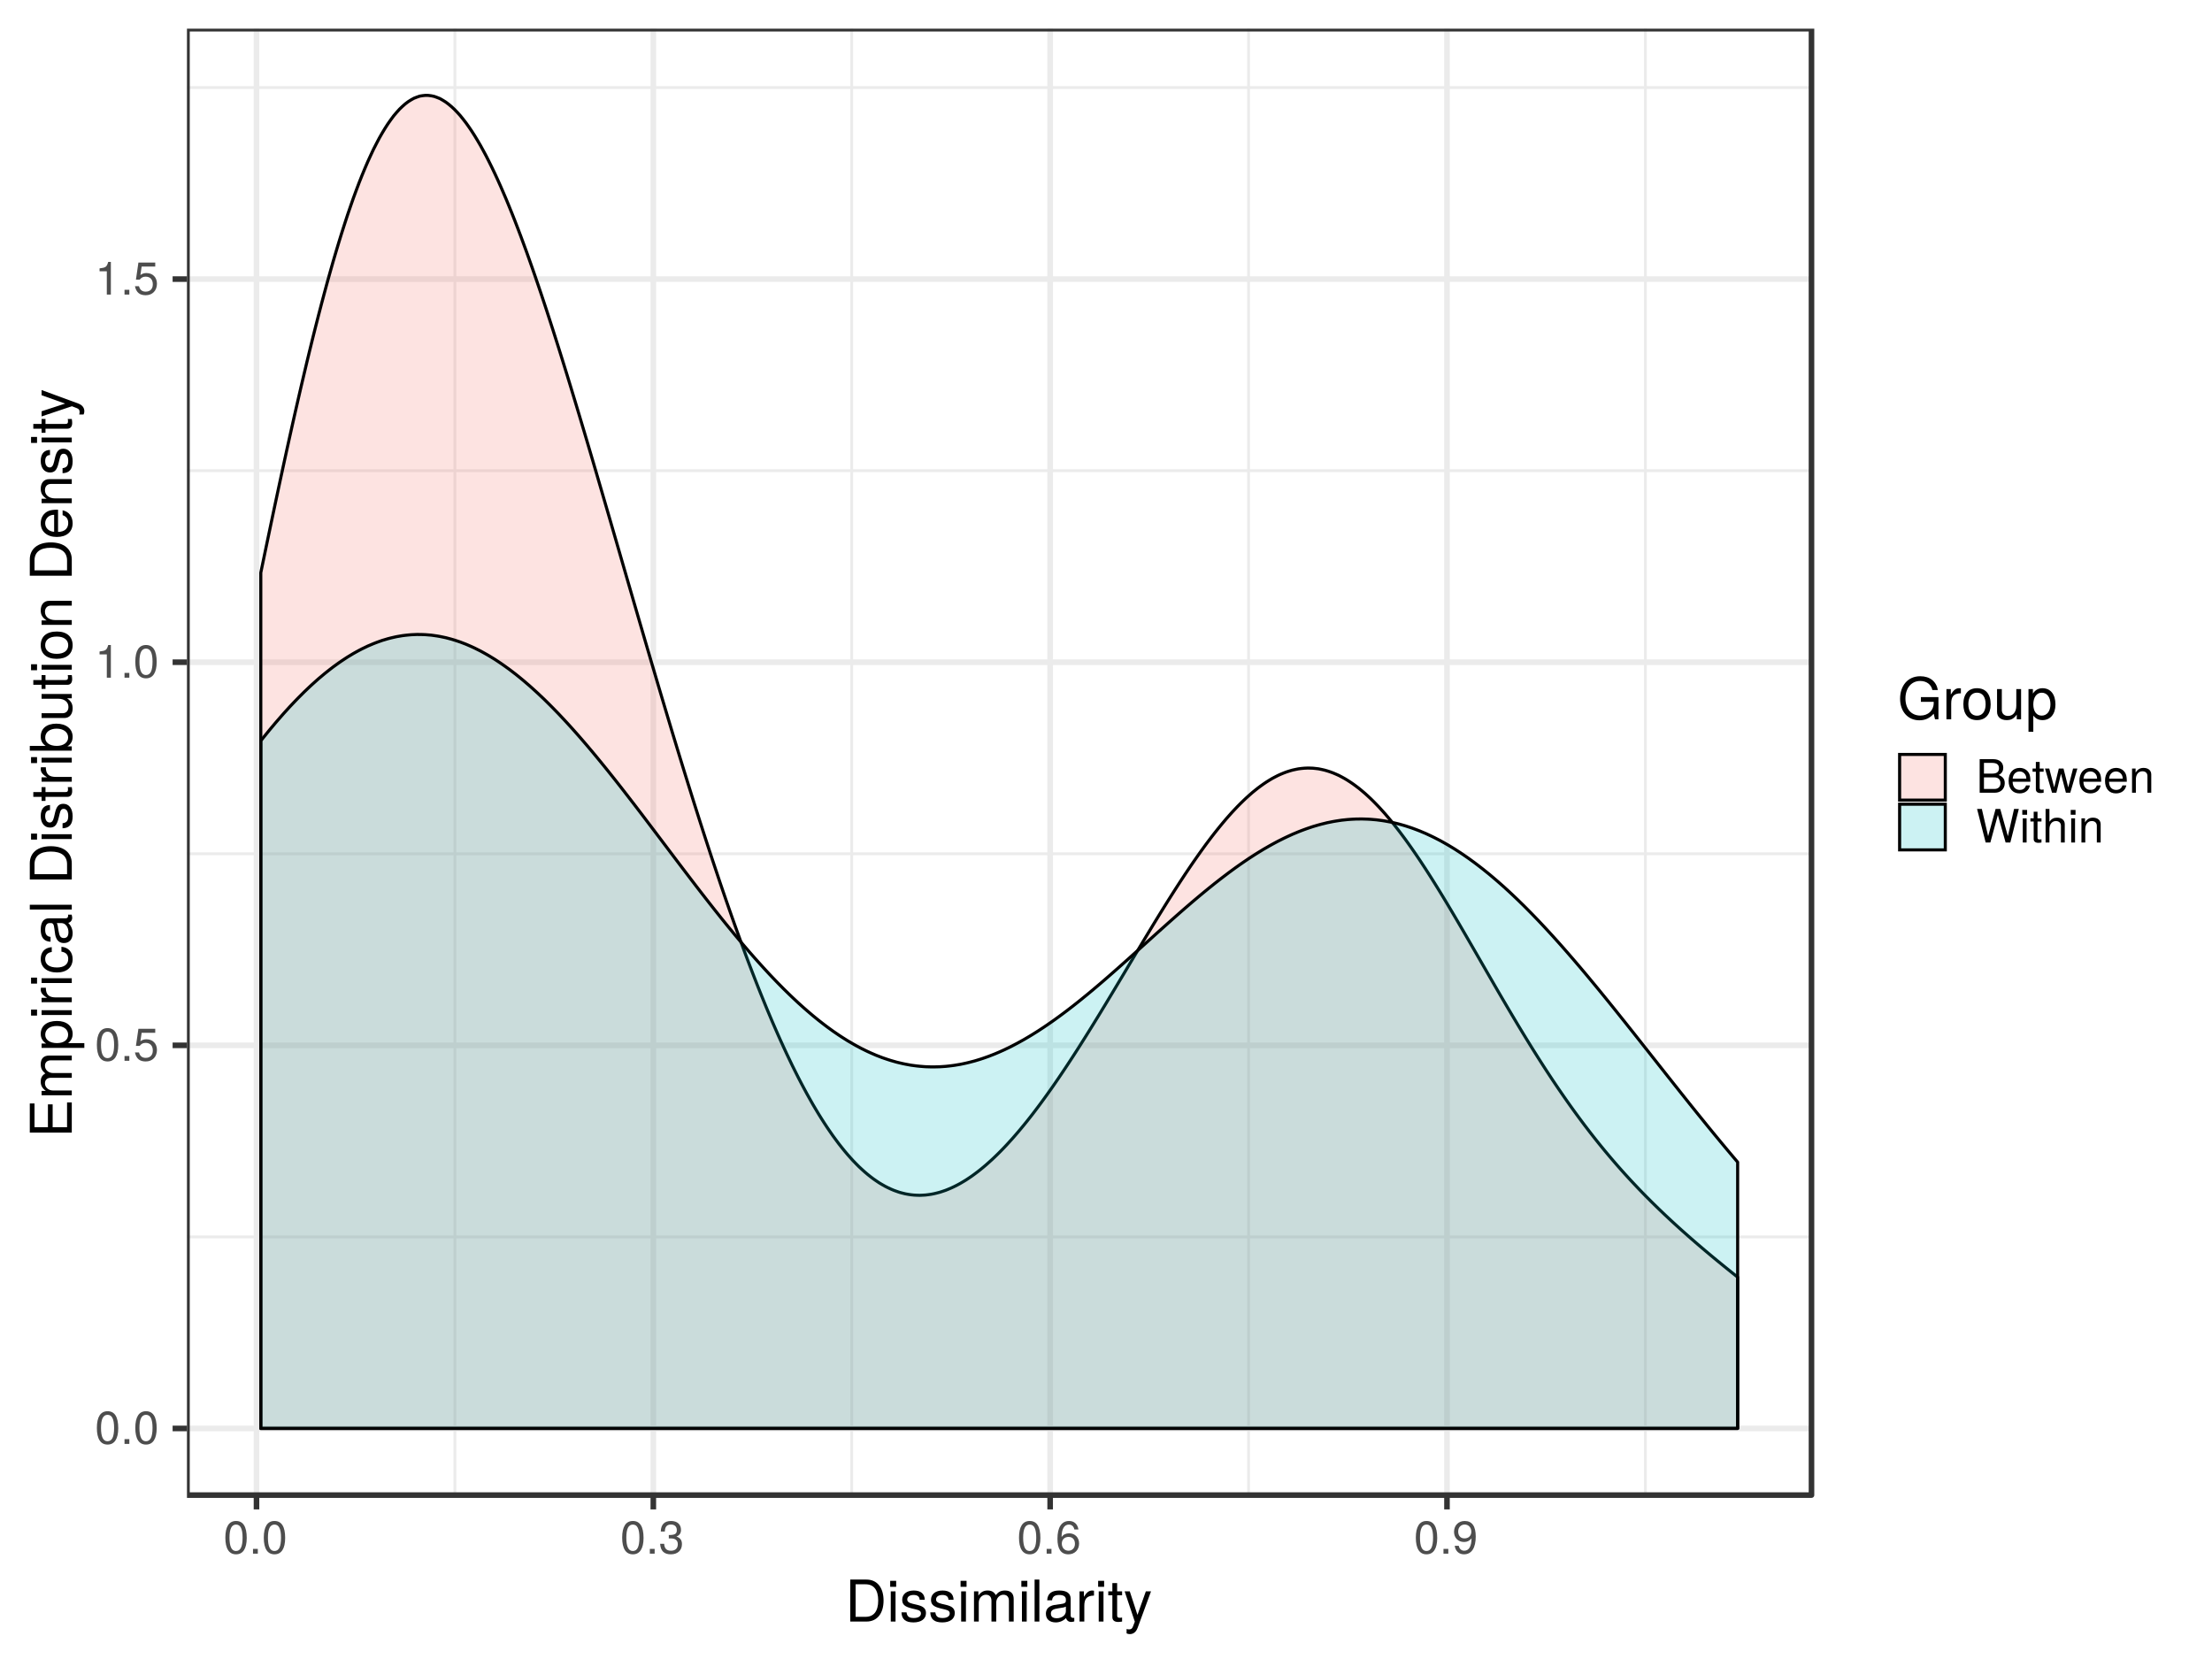 <?xml version="1.0" encoding="UTF-8"?>
<svg xmlns="http://www.w3.org/2000/svg" xmlns:xlink="http://www.w3.org/1999/xlink" width="768pt" height="576pt" viewBox="0 0 768 576" version="1.1">
<defs>
<g>
<symbol overflow="visible" id="glyph0-0">
<path style="stroke:none;" d=""/>
</symbol>
<symbol overflow="visible" id="glyph0-1">
<path style="stroke:none;" d="M 8.109 -5.453 C 8.109 -9.391 6.859 -11.344 4.406 -11.344 C 1.953 -11.344 0.688 -9.359 0.688 -5.547 C 0.688 -1.734 1.969 0.234 4.406 0.234 C 6.797 0.234 8.109 -1.734 8.109 -5.453 Z M 6.672 -5.578 C 6.672 -2.375 5.938 -0.922 4.375 -0.922 C 2.875 -0.922 2.125 -2.438 2.125 -5.531 C 2.125 -8.641 2.875 -10.094 4.406 -10.094 C 5.922 -10.094 6.672 -8.625 6.672 -5.578 Z M 6.672 -5.578 "/>
</symbol>
<symbol overflow="visible" id="glyph0-2">
<path style="stroke:none;" d="M 3.062 0 L 3.062 -1.656 L 1.391 -1.656 L 1.391 0 Z M 3.062 0 "/>
</symbol>
<symbol overflow="visible" id="glyph0-3">
<path style="stroke:none;" d="M 8.203 -3.766 C 8.203 -6 6.719 -7.469 4.547 -7.469 C 3.75 -7.469 3.109 -7.266 2.453 -6.781 L 2.891 -9.719 L 7.609 -9.719 L 7.609 -11.109 L 1.766 -11.109 L 0.906 -5.172 L 2.203 -5.172 C 2.859 -5.953 3.406 -6.219 4.281 -6.219 C 5.812 -6.219 6.766 -5.25 6.766 -3.562 C 6.766 -1.938 5.828 -1.016 4.281 -1.016 C 3.062 -1.016 2.297 -1.625 1.969 -2.906 L 0.562 -2.906 C 1.031 -0.656 2.297 0.234 4.312 0.234 C 6.609 0.234 8.203 -1.359 8.203 -3.766 Z M 8.203 -3.766 "/>
</symbol>
<symbol overflow="visible" id="glyph0-4">
<path style="stroke:none;" d="M 5.547 0 L 5.547 -11.344 L 4.625 -11.344 C 4.125 -9.594 3.812 -9.359 1.625 -9.094 L 1.625 -8.078 L 4.141 -8.078 L 4.141 0 Z M 5.547 0 "/>
</symbol>
<symbol overflow="visible" id="glyph0-5">
<path style="stroke:none;" d="M 8.094 -3.297 C 8.094 -4.672 7.531 -5.469 6.172 -5.938 C 7.234 -6.359 7.766 -7.094 7.766 -8.219 C 7.766 -10.172 6.469 -11.344 4.297 -11.344 C 2.016 -11.344 0.797 -10.094 0.75 -7.688 L 2.156 -7.688 C 2.188 -9.359 2.875 -10.109 4.312 -10.109 C 5.562 -10.109 6.312 -9.375 6.312 -8.172 C 6.312 -6.953 5.797 -6.469 3.531 -6.469 L 3.531 -5.281 L 4.297 -5.281 C 5.859 -5.281 6.656 -4.547 6.656 -3.281 C 6.656 -1.859 5.781 -1.016 4.297 -1.016 C 2.766 -1.016 2.016 -1.781 1.922 -3.422 L 0.516 -3.422 C 0.688 -0.891 1.938 0.234 4.25 0.234 C 6.594 0.234 8.094 -1.156 8.094 -3.297 Z M 8.094 -3.297 "/>
</symbol>
<symbol overflow="visible" id="glyph0-6">
<path style="stroke:none;" d="M 8.203 -3.516 C 8.203 -5.625 6.766 -7.062 4.734 -7.062 C 3.609 -7.062 2.734 -6.625 2.125 -5.797 C 2.141 -8.562 3.047 -10.094 4.656 -10.094 C 5.641 -10.094 6.344 -9.469 6.562 -8.391 L 7.969 -8.391 C 7.703 -10.234 6.484 -11.344 4.75 -11.344 C 2.109 -11.344 0.688 -9.125 0.688 -5.172 C 0.688 -1.625 1.906 0.234 4.5 0.234 C 6.656 0.234 8.203 -1.297 8.203 -3.516 Z M 6.766 -3.406 C 6.766 -1.984 5.812 -1.016 4.516 -1.016 C 3.203 -1.016 2.203 -2.031 2.203 -3.484 C 2.203 -4.891 3.172 -5.812 4.562 -5.812 C 5.922 -5.812 6.766 -4.922 6.766 -3.406 Z M 6.766 -3.406 "/>
</symbol>
<symbol overflow="visible" id="glyph0-7">
<path style="stroke:none;" d="M 8.141 -5.938 C 8.141 -9.484 6.906 -11.344 4.312 -11.344 C 2.156 -11.344 0.609 -9.812 0.609 -7.578 C 0.609 -5.469 2.047 -4.047 4.094 -4.047 C 5.172 -4.047 5.953 -4.438 6.688 -5.312 C 6.672 -2.547 5.781 -1.016 4.156 -1.016 C 3.172 -1.016 2.484 -1.625 2.25 -2.719 L 0.844 -2.719 C 1.125 -0.859 2.344 0.234 4.062 0.234 C 6.719 0.234 8.141 -2.016 8.141 -5.938 Z M 6.609 -7.609 C 6.609 -6.219 5.625 -5.297 4.25 -5.297 C 2.891 -5.297 2.047 -6.172 2.047 -7.703 C 2.047 -9.141 3.016 -10.109 4.297 -10.109 C 5.609 -10.109 6.609 -9.094 6.609 -7.609 Z M 6.609 -7.609 "/>
</symbol>
<symbol overflow="visible" id="glyph0-8">
<path style="stroke:none;" d="M 9.969 -3.328 C 9.969 -4.734 9.328 -5.578 7.844 -6.156 C 8.891 -6.656 9.453 -7.516 9.453 -8.703 C 9.453 -10.406 8.203 -11.656 6 -11.656 L 1.266 -11.656 L 1.266 0 L 6.531 0 C 8.625 0 9.969 -1.406 9.969 -3.328 Z M 7.969 -8.5 C 7.969 -7.312 7.281 -6.641 5.625 -6.641 L 2.75 -6.641 L 2.75 -10.359 L 5.625 -10.359 C 7.281 -10.359 7.969 -9.688 7.969 -8.5 Z M 8.484 -3.312 C 8.484 -2.188 7.797 -1.312 6.391 -1.312 L 2.75 -1.312 L 2.75 -5.328 L 6.391 -5.328 C 7.797 -5.328 8.484 -4.453 8.484 -3.312 Z M 8.484 -3.312 "/>
</symbol>
<symbol overflow="visible" id="glyph0-9">
<path style="stroke:none;" d="M 8.203 -3.812 C 8.203 -5.031 8.109 -5.797 7.875 -6.422 C 7.328 -7.797 6.047 -8.625 4.484 -8.625 C 2.141 -8.625 0.641 -6.891 0.641 -4.141 C 0.641 -1.391 2.094 0.234 4.453 0.234 C 6.375 0.234 7.703 -0.844 8.031 -2.547 L 6.688 -2.547 C 6.312 -1.438 5.562 -0.984 4.5 -0.984 C 3.109 -0.984 2.062 -1.891 2.031 -3.812 Z M 6.781 -4.984 C 6.781 -4.984 6.781 -4.922 6.766 -4.891 L 2.062 -4.891 C 2.172 -6.391 3.125 -7.391 4.469 -7.391 C 5.781 -7.391 6.781 -6.297 6.781 -4.984 Z M 6.781 -4.984 "/>
</symbol>
<symbol overflow="visible" id="glyph0-10">
<path style="stroke:none;" d="M 4.062 0 L 4.062 -1.125 C 3.891 -1.078 3.688 -1.062 3.422 -1.062 C 2.844 -1.062 2.688 -1.219 2.688 -1.812 L 2.688 -7.297 L 4.062 -7.297 L 4.062 -8.391 L 2.688 -8.391 L 2.688 -10.688 L 1.359 -10.688 L 1.359 -8.391 L 0.219 -8.391 L 0.219 -7.297 L 1.359 -7.297 L 1.359 -1.219 C 1.359 -0.375 1.938 0.109 2.969 0.109 C 3.297 0.109 3.609 0.078 4.062 0 Z M 4.062 0 "/>
</symbol>
<symbol overflow="visible" id="glyph0-11">
<path style="stroke:none;" d="M 11.328 -8.391 L 9.828 -8.391 L 8.156 -1.859 L 6.516 -8.391 L 4.875 -8.391 L 3.281 -1.859 L 1.562 -8.391 L 0.094 -8.391 L 2.531 0 L 4.031 0 L 5.641 -6.578 L 7.344 0 L 8.859 0 Z M 11.328 -8.391 "/>
</symbol>
<symbol overflow="visible" id="glyph0-12">
<path style="stroke:none;" d="M 7.797 0 L 7.797 -6.344 C 7.797 -7.734 6.75 -8.625 5.141 -8.625 C 3.891 -8.625 3.094 -8.141 2.359 -6.969 L 2.359 -8.391 L 1.125 -8.391 L 1.125 0 L 2.453 0 L 2.453 -4.625 C 2.453 -6.344 3.375 -7.453 4.734 -7.453 C 5.797 -7.453 6.469 -6.812 6.469 -5.812 L 6.469 0 Z M 7.797 0 "/>
</symbol>
<symbol overflow="visible" id="glyph0-13">
<path style="stroke:none;" d="M 14.859 -11.656 L 13.203 -11.656 L 11.062 -2.188 L 8.406 -11.656 L 6.797 -11.656 L 4.203 -2.188 L 2.016 -11.656 L 0.359 -11.656 L 3.344 0 L 4.969 0 L 7.578 -9.578 L 10.266 0 L 11.906 0 Z M 14.859 -11.656 "/>
</symbol>
<symbol overflow="visible" id="glyph0-14">
<path style="stroke:none;" d="M 2.453 0 L 2.453 -8.391 L 1.125 -8.391 L 1.125 0 Z M 2.625 -9.641 L 2.625 -11.312 L 0.953 -11.312 L 0.953 -9.641 Z M 2.625 -9.641 "/>
</symbol>
<symbol overflow="visible" id="glyph0-15">
<path style="stroke:none;" d="M 7.781 0 L 7.781 -6.344 C 7.781 -7.75 6.766 -8.625 5.141 -8.625 C 3.953 -8.625 3.234 -8.25 2.453 -7.234 L 2.453 -11.656 L 1.125 -11.656 L 1.125 0 L 2.453 0 L 2.453 -4.625 C 2.453 -6.344 3.344 -7.453 4.719 -7.453 C 5.656 -7.453 6.453 -6.906 6.453 -5.812 L 6.453 0 Z M 7.781 0 "/>
</symbol>
<symbol overflow="visible" id="glyph1-0">
<path style="stroke:none;" d=""/>
</symbol>
<symbol overflow="visible" id="glyph1-1">
<path style="stroke:none;" d="M 13.344 -7.297 C 13.344 -11.812 11.094 -14.578 7.406 -14.578 L 1.781 -14.578 L 1.781 0 L 7.406 0 C 11.078 0 13.344 -2.766 13.344 -7.297 Z M 11.484 -7.281 C 11.484 -3.594 9.953 -1.641 7.078 -1.641 L 3.641 -1.641 L 3.641 -12.938 L 7.078 -12.938 C 9.953 -12.938 11.484 -11 11.484 -7.281 Z M 11.484 -7.281 "/>
</symbol>
<symbol overflow="visible" id="glyph1-2">
<path style="stroke:none;" d="M 3.062 0 L 3.062 -10.484 L 1.406 -10.484 L 1.406 0 Z M 3.281 -12.062 L 3.281 -14.141 L 1.203 -14.141 L 1.203 -12.062 Z M 3.281 -12.062 "/>
</symbol>
<symbol overflow="visible" id="glyph1-3">
<path style="stroke:none;" d="M 9.188 -2.938 C 9.188 -4.5 8.297 -5.281 6.219 -5.781 L 4.625 -6.156 C 3.266 -6.484 2.688 -6.922 2.688 -7.656 C 2.688 -8.625 3.547 -9.234 4.906 -9.234 C 6.234 -9.234 6.953 -8.656 7 -7.562 L 8.766 -7.562 C 8.734 -9.625 7.375 -10.781 4.953 -10.781 C 2.516 -10.781 0.938 -9.516 0.938 -7.578 C 0.938 -5.938 1.781 -5.156 4.266 -4.562 L 5.812 -4.188 C 6.984 -3.906 7.438 -3.562 7.438 -2.797 C 7.438 -1.812 6.453 -1.234 5 -1.234 C 3.5 -1.234 2.656 -1.594 2.438 -3.203 L 0.688 -3.203 C 0.766 -0.781 2.125 0.297 4.859 0.297 C 7.5 0.297 9.188 -0.922 9.188 -2.938 Z M 9.188 -2.938 "/>
</symbol>
<symbol overflow="visible" id="glyph1-4">
<path style="stroke:none;" d="M 15.203 0 L 15.203 -7.859 C 15.203 -9.734 14.156 -10.781 12.203 -10.781 C 10.797 -10.781 9.953 -10.359 8.984 -9.188 C 8.359 -10.297 7.516 -10.781 6.156 -10.781 C 4.766 -10.781 3.844 -10.266 2.938 -9 L 2.938 -10.484 L 1.422 -10.484 L 1.422 0 L 3.078 0 L 3.078 -6.578 C 3.078 -8.094 4.188 -9.312 5.547 -9.312 C 6.781 -9.312 7.484 -8.562 7.484 -7.219 L 7.484 0 L 9.141 0 L 9.141 -6.578 C 9.141 -8.094 10.266 -9.312 11.625 -9.312 C 12.844 -9.312 13.547 -8.547 13.547 -7.219 L 13.547 0 Z M 15.203 0 "/>
</symbol>
<symbol overflow="visible" id="glyph1-5">
<path style="stroke:none;" d="M 3.016 0 L 3.016 -14.578 L 1.359 -14.578 L 1.359 0 Z M 3.016 0 "/>
</symbol>
<symbol overflow="visible" id="glyph1-6">
<path style="stroke:none;" d="M 10.703 -0.047 L 10.703 -1.297 C 10.516 -1.266 10.438 -1.266 10.344 -1.266 C 9.766 -1.266 9.438 -1.562 9.438 -2.078 L 9.438 -7.922 C 9.438 -9.781 8.078 -10.781 5.5 -10.781 C 2.953 -10.781 1.406 -9.797 1.297 -7.375 L 2.984 -7.375 C 3.125 -8.656 3.875 -9.234 5.438 -9.234 C 6.938 -9.234 7.781 -8.688 7.781 -7.688 L 7.781 -7.234 C 7.781 -6.547 7.359 -6.234 6.047 -6.078 C 3.688 -5.781 3.312 -5.703 2.688 -5.438 C 1.453 -4.938 0.844 -4 0.844 -2.719 C 0.844 -0.812 2.156 0.297 4.281 0.297 C 5.625 0.297 6.922 -0.266 7.844 -1.234 C 8.016 -0.438 8.734 0.141 9.562 0.141 C 9.906 0.141 10.156 0.094 10.703 -0.047 Z M 7.781 -3.625 C 7.781 -2.125 6.266 -1.156 4.641 -1.156 C 3.344 -1.156 2.578 -1.625 2.578 -2.766 C 2.578 -3.859 3.312 -4.344 5.094 -4.594 C 6.859 -4.844 7.219 -4.922 7.781 -5.188 Z M 7.781 -3.625 "/>
</symbol>
<symbol overflow="visible" id="glyph1-7">
<path style="stroke:none;" d="M 6.422 -9.016 L 6.422 -10.719 C 6.141 -10.766 6 -10.781 5.781 -10.781 C 4.703 -10.781 3.875 -10.141 2.922 -8.578 L 2.922 -10.484 L 1.406 -10.484 L 1.406 0 L 3.062 0 L 3.062 -5.438 C 3.062 -7.797 3.844 -8.984 6.422 -9.016 Z M 6.422 -9.016 "/>
</symbol>
<symbol overflow="visible" id="glyph1-8">
<path style="stroke:none;" d="M 5.078 0 L 5.078 -1.406 C 4.859 -1.344 4.594 -1.312 4.281 -1.312 C 3.562 -1.312 3.359 -1.516 3.359 -2.266 L 3.359 -9.125 L 5.078 -9.125 L 5.078 -10.484 L 3.359 -10.484 L 3.359 -13.359 L 1.703 -13.359 L 1.703 -10.484 L 0.281 -10.484 L 0.281 -9.125 L 1.703 -9.125 L 1.703 -1.516 C 1.703 -0.453 2.422 0.141 3.719 0.141 C 4.125 0.141 4.516 0.094 5.078 0 Z M 5.078 0 "/>
</symbol>
<symbol overflow="visible" id="glyph1-9">
<path style="stroke:none;" d="M 9.562 -10.484 L 7.766 -10.484 L 4.859 -2.312 L 2.188 -10.484 L 0.406 -10.484 L 3.938 0.047 L 3.297 1.703 C 3.016 2.438 2.688 2.719 1.953 2.719 C 1.719 2.719 1.438 2.688 1.078 2.594 L 1.078 4.094 C 1.422 4.281 1.766 4.359 2.203 4.359 C 3.375 4.359 4.344 3.703 4.906 2.203 Z M 9.562 -10.484 "/>
</symbol>
<symbol overflow="visible" id="glyph1-10">
<path style="stroke:none;" d="M 14.188 0 L 14.188 -7.703 L 8.094 -7.703 L 8.094 -6.062 L 12.547 -6.062 L 12.547 -5.656 C 12.547 -3.062 10.625 -1.281 7.953 -1.281 C 4.656 -1.281 2.734 -3.688 2.734 -7.234 C 2.734 -10.812 4.781 -13.297 7.859 -13.297 C 10.078 -13.297 11.688 -12.047 12.078 -10.156 L 13.984 -10.156 C 13.453 -13.125 11.219 -14.938 7.875 -14.938 C 3.422 -14.938 0.875 -11.5 0.875 -7.141 C 0.875 -2.656 3.625 0.359 7.562 0.359 C 9.547 0.359 11.125 -0.344 12.547 -1.922 L 13 0 Z M 14.188 0 "/>
</symbol>
<symbol overflow="visible" id="glyph1-11">
<path style="stroke:none;" d="M 10.203 -5.156 C 10.203 -8.781 8.453 -10.781 5.438 -10.781 C 2.5 -10.781 0.719 -8.766 0.719 -5.234 C 0.719 -1.719 2.484 0.297 5.453 0.297 C 8.406 0.297 10.203 -1.719 10.203 -5.156 Z M 8.453 -5.188 C 8.453 -2.719 7.297 -1.234 5.453 -1.234 C 3.594 -1.234 2.453 -2.703 2.453 -5.234 C 2.453 -7.766 3.594 -9.234 5.453 -9.234 C 7.344 -9.234 8.453 -7.781 8.453 -5.188 Z M 8.453 -5.188 "/>
</symbol>
<symbol overflow="visible" id="glyph1-12">
<path style="stroke:none;" d="M 9.641 0 L 9.641 -10.484 L 7.984 -10.484 L 7.984 -4.703 C 7.984 -2.562 6.859 -1.156 5.125 -1.156 C 3.797 -1.156 2.953 -1.953 2.953 -3.219 L 2.953 -10.484 L 1.297 -10.484 L 1.297 -2.562 C 1.297 -0.812 2.594 0.297 4.641 0.297 C 6.188 0.297 7.156 -0.234 8.141 -1.625 L 8.141 0 Z M 9.641 0 "/>
</symbol>
<symbol overflow="visible" id="glyph1-13">
<path style="stroke:none;" d="M 10.453 -5.141 C 10.453 -8.656 8.734 -10.781 5.953 -10.781 C 4.547 -10.781 3.406 -10.141 2.625 -8.906 L 2.625 -10.484 L 1.094 -10.484 L 1.094 4.359 L 2.766 4.359 L 2.766 -1.266 C 3.641 -0.188 4.625 0.297 5.984 0.297 C 8.688 0.297 10.453 -1.797 10.453 -5.141 Z M 8.719 -5.188 C 8.719 -2.797 7.5 -1.266 5.688 -1.266 C 3.922 -1.266 2.766 -2.703 2.766 -5.156 C 2.766 -7.625 3.922 -9.219 5.688 -9.219 C 7.516 -9.219 8.719 -7.688 8.719 -5.188 Z M 8.719 -5.188 "/>
</symbol>
<symbol overflow="visible" id="glyph2-0">
<path style="stroke:none;" d=""/>
</symbol>
<symbol overflow="visible" id="glyph2-1">
<path style="stroke:none;" d="M 0 -12.266 L -1.641 -12.266 L -1.641 -3.656 L -6.641 -3.656 L -6.641 -11.594 L -8.281 -11.594 L -8.281 -3.656 L -12.938 -3.656 L -12.938 -11.906 L -14.578 -11.906 L -14.578 -1.797 L 0 -1.797 Z M 0 -12.266 "/>
</symbol>
<symbol overflow="visible" id="glyph2-2">
<path style="stroke:none;" d="M 0 -15.203 L -7.859 -15.203 C -9.734 -15.203 -10.781 -14.156 -10.781 -12.203 C -10.781 -10.797 -10.359 -9.953 -9.188 -8.984 C -10.297 -8.359 -10.781 -7.516 -10.781 -6.156 C -10.781 -4.766 -10.266 -3.844 -9 -2.938 L -10.484 -2.938 L -10.484 -1.422 L 0 -1.422 L 0 -3.078 L -6.578 -3.078 C -8.094 -3.078 -9.312 -4.188 -9.312 -5.547 C -9.312 -6.781 -8.562 -7.484 -7.219 -7.484 L 0 -7.484 L 0 -9.141 L -6.578 -9.141 C -8.094 -9.141 -9.312 -10.266 -9.312 -11.625 C -9.312 -12.844 -8.547 -13.547 -7.219 -13.547 L 0 -13.547 Z M 0 -15.203 "/>
</symbol>
<symbol overflow="visible" id="glyph2-3">
<path style="stroke:none;" d="M -5.141 -10.453 C -8.656 -10.453 -10.781 -8.734 -10.781 -5.953 C -10.781 -4.547 -10.141 -3.406 -8.906 -2.625 L -10.484 -2.625 L -10.484 -1.094 L 4.359 -1.094 L 4.359 -2.766 L -1.266 -2.766 C -0.188 -3.641 0.297 -4.625 0.297 -5.984 C 0.297 -8.688 -1.797 -10.453 -5.141 -10.453 Z M -5.188 -8.719 C -2.797 -8.719 -1.266 -7.5 -1.266 -5.688 C -1.266 -3.922 -2.703 -2.766 -5.156 -2.766 C -7.625 -2.766 -9.219 -3.922 -9.219 -5.688 C -9.219 -7.516 -7.688 -8.719 -5.188 -8.719 Z M -5.188 -8.719 "/>
</symbol>
<symbol overflow="visible" id="glyph2-4">
<path style="stroke:none;" d="M 0 -3.062 L -10.484 -3.062 L -10.484 -1.406 L 0 -1.406 Z M -12.062 -3.281 L -14.141 -3.281 L -14.141 -1.203 L -12.062 -1.203 Z M -12.062 -3.281 "/>
</symbol>
<symbol overflow="visible" id="glyph2-5">
<path style="stroke:none;" d="M -9.016 -6.422 L -10.719 -6.422 C -10.766 -6.141 -10.781 -6 -10.781 -5.781 C -10.781 -4.703 -10.141 -3.875 -8.578 -2.922 L -10.484 -2.922 L -10.484 -1.406 L 0 -1.406 L 0 -3.062 L -5.438 -3.062 C -7.797 -3.062 -8.984 -3.844 -9.016 -6.422 Z M -9.016 -6.422 "/>
</symbol>
<symbol overflow="visible" id="glyph2-6">
<path style="stroke:none;" d="M -3.594 -9.547 L -3.594 -7.859 C -1.922 -7.578 -1.234 -6.719 -1.234 -5.297 C -1.234 -3.453 -2.656 -2.359 -5.141 -2.359 C -7.766 -2.359 -9.234 -3.438 -9.234 -5.266 C -9.234 -6.656 -8.422 -7.547 -6.953 -7.734 L -6.953 -9.422 C -9.516 -9.219 -10.781 -7.625 -10.781 -5.281 C -10.781 -2.453 -8.625 -0.625 -5.141 -0.625 C -1.766 -0.625 0.297 -2.422 0.297 -5.266 C 0.297 -7.766 -1.203 -9.344 -3.594 -9.547 Z M -3.594 -9.547 "/>
</symbol>
<symbol overflow="visible" id="glyph2-7">
<path style="stroke:none;" d="M -0.047 -10.703 L -1.297 -10.703 C -1.266 -10.516 -1.266 -10.438 -1.266 -10.344 C -1.266 -9.766 -1.562 -9.438 -2.078 -9.438 L -7.922 -9.438 C -9.781 -9.438 -10.781 -8.078 -10.781 -5.5 C -10.781 -2.953 -9.797 -1.406 -7.375 -1.297 L -7.375 -2.984 C -8.656 -3.125 -9.234 -3.875 -9.234 -5.438 C -9.234 -6.938 -8.688 -7.781 -7.688 -7.781 L -7.234 -7.781 C -6.547 -7.781 -6.234 -7.359 -6.078 -6.047 C -5.781 -3.688 -5.703 -3.312 -5.438 -2.688 C -4.938 -1.453 -4 -0.844 -2.719 -0.844 C -0.812 -0.844 0.297 -2.156 0.297 -4.281 C 0.297 -5.625 -0.266 -6.922 -1.234 -7.844 C -0.438 -8.016 0.141 -8.734 0.141 -9.562 C 0.141 -9.906 0.094 -10.156 -0.047 -10.703 Z M -3.625 -7.781 C -2.125 -7.781 -1.156 -6.266 -1.156 -4.641 C -1.156 -3.344 -1.625 -2.578 -2.766 -2.578 C -3.859 -2.578 -4.344 -3.312 -4.594 -5.094 C -4.844 -6.859 -4.922 -7.219 -5.188 -7.781 Z M -3.625 -7.781 "/>
</symbol>
<symbol overflow="visible" id="glyph2-8">
<path style="stroke:none;" d="M 0 -3.016 L -14.578 -3.016 L -14.578 -1.359 L 0 -1.359 Z M 0 -3.016 "/>
</symbol>
<symbol overflow="visible" id="glyph2-9">
<path style="stroke:none;" d=""/>
</symbol>
<symbol overflow="visible" id="glyph2-10">
<path style="stroke:none;" d="M -7.297 -13.344 C -11.812 -13.344 -14.578 -11.094 -14.578 -7.406 L -14.578 -1.781 L 0 -1.781 L 0 -7.406 C 0 -11.078 -2.766 -13.344 -7.297 -13.344 Z M -7.281 -11.484 C -3.594 -11.484 -1.641 -9.953 -1.641 -7.078 L -1.641 -3.641 L -12.938 -3.641 L -12.938 -7.078 C -12.938 -9.953 -11 -11.484 -7.281 -11.484 Z M -7.281 -11.484 "/>
</symbol>
<symbol overflow="visible" id="glyph2-11">
<path style="stroke:none;" d="M -2.938 -9.188 C -4.5 -9.188 -5.281 -8.297 -5.781 -6.219 L -6.156 -4.625 C -6.484 -3.266 -6.922 -2.688 -7.656 -2.688 C -8.625 -2.688 -9.234 -3.547 -9.234 -4.906 C -9.234 -6.234 -8.656 -6.953 -7.562 -7 L -7.562 -8.766 C -9.625 -8.734 -10.781 -7.375 -10.781 -4.953 C -10.781 -2.516 -9.516 -0.938 -7.578 -0.938 C -5.938 -0.938 -5.156 -1.781 -4.562 -4.266 L -4.188 -5.812 C -3.906 -6.984 -3.562 -7.438 -2.797 -7.438 C -1.812 -7.438 -1.234 -6.453 -1.234 -5 C -1.234 -3.5 -1.594 -2.656 -3.203 -2.438 L -3.203 -0.688 C -0.781 -0.766 0.297 -2.125 0.297 -4.859 C 0.297 -7.5 -0.922 -9.188 -2.938 -9.188 Z M -2.938 -9.188 "/>
</symbol>
<symbol overflow="visible" id="glyph2-12">
<path style="stroke:none;" d="M 0 -5.078 L -1.406 -5.078 C -1.344 -4.859 -1.312 -4.594 -1.312 -4.281 C -1.312 -3.562 -1.516 -3.359 -2.266 -3.359 L -9.125 -3.359 L -9.125 -5.078 L -10.484 -5.078 L -10.484 -3.359 L -13.359 -3.359 L -13.359 -1.703 L -10.484 -1.703 L -10.484 -0.281 L -9.125 -0.281 L -9.125 -1.703 L -1.516 -1.703 C -0.453 -1.703 0.141 -2.422 0.141 -3.719 C 0.141 -4.125 0.094 -4.516 0 -5.078 Z M 0 -5.078 "/>
</symbol>
<symbol overflow="visible" id="glyph2-13">
<path style="stroke:none;" d="M -5.359 -10.453 C -8.766 -10.453 -10.781 -8.734 -10.781 -5.984 C -10.781 -4.547 -10.234 -3.516 -9.062 -2.734 L -14.578 -2.734 L -14.578 -1.078 L 0 -1.078 L 0 -2.578 L -1.5 -2.578 C -0.281 -3.375 0.297 -4.438 0.297 -5.906 C 0.297 -8.656 -1.953 -10.453 -5.359 -10.453 Z M -5.266 -8.719 C -2.875 -8.719 -1.266 -7.484 -1.266 -5.656 C -1.266 -3.906 -2.859 -2.734 -5.234 -2.734 C -7.703 -2.734 -9.297 -3.906 -9.219 -5.656 C -9.219 -7.516 -7.594 -8.719 -5.266 -8.719 Z M -5.266 -8.719 "/>
</symbol>
<symbol overflow="visible" id="glyph2-14">
<path style="stroke:none;" d="M 0 -9.641 L -10.484 -9.641 L -10.484 -7.984 L -4.703 -7.984 C -2.562 -7.984 -1.156 -6.859 -1.156 -5.125 C -1.156 -3.797 -1.953 -2.953 -3.219 -2.953 L -10.484 -2.953 L -10.484 -1.297 L -2.562 -1.297 C -0.812 -1.297 0.297 -2.594 0.297 -4.641 C 0.297 -6.188 -0.234 -7.156 -1.625 -8.141 L 0 -8.141 Z M 0 -9.641 "/>
</symbol>
<symbol overflow="visible" id="glyph2-15">
<path style="stroke:none;" d="M -5.156 -10.203 C -8.781 -10.203 -10.781 -8.453 -10.781 -5.438 C -10.781 -2.5 -8.766 -0.719 -5.234 -0.719 C -1.719 -0.719 0.297 -2.484 0.297 -5.453 C 0.297 -8.406 -1.719 -10.203 -5.156 -10.203 Z M -5.188 -8.453 C -2.719 -8.453 -1.234 -7.297 -1.234 -5.453 C -1.234 -3.594 -2.703 -2.453 -5.234 -2.453 C -7.766 -2.453 -9.234 -3.594 -9.234 -5.453 C -9.234 -7.344 -7.781 -8.453 -5.188 -8.453 Z M -5.188 -8.453 "/>
</symbol>
<symbol overflow="visible" id="glyph2-16">
<path style="stroke:none;" d="M 0 -9.734 L -7.922 -9.734 C -9.656 -9.734 -10.781 -8.438 -10.781 -6.422 C -10.781 -4.859 -10.188 -3.859 -8.719 -2.938 L -10.484 -2.938 L -10.484 -1.406 L 0 -1.406 L 0 -3.062 L -5.781 -3.062 C -7.922 -3.062 -9.312 -4.219 -9.312 -5.922 C -9.312 -7.234 -8.516 -8.078 -7.266 -8.078 L 0 -8.078 Z M 0 -9.734 "/>
</symbol>
<symbol overflow="visible" id="glyph2-17">
<path style="stroke:none;" d="M -4.766 -10.266 C -6.281 -10.266 -7.234 -10.141 -8.016 -9.844 C -9.734 -9.156 -10.781 -7.562 -10.781 -5.594 C -10.781 -2.688 -8.625 -0.797 -5.188 -0.797 C -1.734 -0.797 0.297 -2.625 0.297 -5.562 C 0.297 -7.953 -1.062 -9.625 -3.188 -10.047 L -3.188 -8.359 C -1.797 -7.906 -1.234 -6.953 -1.234 -5.625 C -1.234 -3.875 -2.359 -2.578 -4.766 -2.547 Z M -6.234 -8.484 C -6.234 -8.484 -6.156 -8.484 -6.125 -8.453 L -6.125 -2.578 C -7.984 -2.719 -9.234 -3.906 -9.234 -5.578 C -9.234 -7.219 -7.875 -8.484 -6.234 -8.484 Z M -6.234 -8.484 "/>
</symbol>
<symbol overflow="visible" id="glyph2-18">
<path style="stroke:none;" d="M -10.484 -9.562 L -10.484 -7.766 L -2.312 -4.859 L -10.484 -2.188 L -10.484 -0.406 L 0.047 -3.938 L 1.703 -3.297 C 2.438 -3.016 2.719 -2.688 2.719 -1.953 C 2.719 -1.719 2.688 -1.438 2.594 -1.078 L 4.094 -1.078 C 4.281 -1.422 4.359 -1.766 4.359 -2.203 C 4.359 -3.375 3.703 -4.344 2.203 -4.906 Z M -10.484 -9.562 "/>
</symbol>
</g>
<clipPath id="clip1">
  <path d="M 64.91 9.961 L 629 9.961 L 629 520 L 64.91 520 Z M 64.91 9.961 "/>
</clipPath>
<clipPath id="clip2">
  <path d="M 64.91 428 L 629.945 428 L 629.945 430 L 64.91 430 Z M 64.91 428 "/>
</clipPath>
<clipPath id="clip3">
  <path d="M 64.91 295 L 629.945 295 L 629.945 297 L 64.91 297 Z M 64.91 295 "/>
</clipPath>
<clipPath id="clip4">
  <path d="M 64.91 162 L 629.945 162 L 629.945 164 L 64.91 164 Z M 64.91 162 "/>
</clipPath>
<clipPath id="clip5">
  <path d="M 64.91 29 L 629.945 29 L 629.945 31 L 64.91 31 Z M 64.91 29 "/>
</clipPath>
<clipPath id="clip6">
  <path d="M 157 9.961 L 159 9.961 L 159 520 L 157 520 Z M 157 9.961 "/>
</clipPath>
<clipPath id="clip7">
  <path d="M 295 9.961 L 297 9.961 L 297 520 L 295 520 Z M 295 9.961 "/>
</clipPath>
<clipPath id="clip8">
  <path d="M 433 9.961 L 434 9.961 L 434 520 L 433 520 Z M 433 9.961 "/>
</clipPath>
<clipPath id="clip9">
  <path d="M 570 9.961 L 572 9.961 L 572 520 L 570 520 Z M 570 9.961 "/>
</clipPath>
<clipPath id="clip10">
  <path d="M 64.91 494 L 629.945 494 L 629.945 497 L 64.91 497 Z M 64.91 494 "/>
</clipPath>
<clipPath id="clip11">
  <path d="M 64.91 361 L 629.945 361 L 629.945 364 L 64.91 364 Z M 64.91 361 "/>
</clipPath>
<clipPath id="clip12">
  <path d="M 64.91 228 L 629.945 228 L 629.945 231 L 64.91 231 Z M 64.91 228 "/>
</clipPath>
<clipPath id="clip13">
  <path d="M 64.91 95 L 629.945 95 L 629.945 98 L 64.91 98 Z M 64.91 95 "/>
</clipPath>
<clipPath id="clip14">
  <path d="M 88 9.961 L 91 9.961 L 91 520.09 L 88 520.09 Z M 88 9.961 "/>
</clipPath>
<clipPath id="clip15">
  <path d="M 225 9.961 L 228 9.961 L 228 520.09 L 225 520.09 Z M 225 9.961 "/>
</clipPath>
<clipPath id="clip16">
  <path d="M 363 9.961 L 366 9.961 L 366 520.09 L 363 520.09 Z M 363 9.961 "/>
</clipPath>
<clipPath id="clip17">
  <path d="M 501 9.961 L 504 9.961 L 504 520.09 L 501 520.09 Z M 501 9.961 "/>
</clipPath>
<clipPath id="clip18">
  <path d="M 64.91 9.961 L 629.945 9.961 L 629.945 520.09 L 64.91 520.09 Z M 64.91 9.961 "/>
</clipPath>
</defs>
<g id="surface6295">
<rect x="0" y="0" width="768" height="576" style="fill:rgb(100%,100%,100%);fill-opacity:1;stroke:none;"/>
<rect x="0" y="0" width="768" height="576" style="fill:rgb(100%,100%,100%);fill-opacity:1;stroke:none;"/>
<path style="fill:none;stroke-width:1.94;stroke-linecap:round;stroke-linejoin:round;stroke:rgb(100%,100%,100%);stroke-opacity:1;stroke-miterlimit:10;" d="M 0 576 L 768 576 L 768 0 L 0 0 Z M 0 576 "/>
<g clip-path="url(#clip1)" clip-rule="nonzero">
<path style=" stroke:none;fill-rule:nonzero;fill:rgb(100%,100%,100%);fill-opacity:1;" d="M 64.91 519.09 L 628.945 519.09 L 628.945 9.961 L 64.91 9.961 Z M 64.91 519.09 "/>
</g>
<g clip-path="url(#clip2)" clip-rule="nonzero">
<path style="fill:none;stroke-width:0.97;stroke-linecap:butt;stroke-linejoin:round;stroke:rgb(92.157%,92.157%,92.157%);stroke-opacity:1;stroke-miterlimit:10;" d="M 64.91 429.441 L 628.945 429.441 "/>
</g>
<g clip-path="url(#clip3)" clip-rule="nonzero">
<path style="fill:none;stroke-width:0.97;stroke-linecap:butt;stroke-linejoin:round;stroke:rgb(92.157%,92.157%,92.157%);stroke-opacity:1;stroke-miterlimit:10;" d="M 64.91 296.426 L 628.945 296.426 "/>
</g>
<g clip-path="url(#clip4)" clip-rule="nonzero">
<path style="fill:none;stroke-width:0.97;stroke-linecap:butt;stroke-linejoin:round;stroke:rgb(92.157%,92.157%,92.157%);stroke-opacity:1;stroke-miterlimit:10;" d="M 64.91 163.41 L 628.945 163.41 "/>
</g>
<g clip-path="url(#clip5)" clip-rule="nonzero">
<path style="fill:none;stroke-width:0.97;stroke-linecap:butt;stroke-linejoin:round;stroke:rgb(92.157%,92.157%,92.157%);stroke-opacity:1;stroke-miterlimit:10;" d="M 64.91 30.395 L 628.945 30.395 "/>
</g>
<g clip-path="url(#clip6)" clip-rule="nonzero">
<path style="fill:none;stroke-width:0.97;stroke-linecap:butt;stroke-linejoin:round;stroke:rgb(92.157%,92.157%,92.157%);stroke-opacity:1;stroke-miterlimit:10;" d="M 157.941 519.09 L 157.941 9.961 "/>
</g>
<g clip-path="url(#clip7)" clip-rule="nonzero">
<path style="fill:none;stroke-width:0.97;stroke-linecap:butt;stroke-linejoin:round;stroke:rgb(92.157%,92.157%,92.157%);stroke-opacity:1;stroke-miterlimit:10;" d="M 295.719 519.09 L 295.719 9.961 "/>
</g>
<g clip-path="url(#clip8)" clip-rule="nonzero">
<path style="fill:none;stroke-width:0.97;stroke-linecap:butt;stroke-linejoin:round;stroke:rgb(92.157%,92.157%,92.157%);stroke-opacity:1;stroke-miterlimit:10;" d="M 433.496 519.09 L 433.496 9.961 "/>
</g>
<g clip-path="url(#clip9)" clip-rule="nonzero">
<path style="fill:none;stroke-width:0.97;stroke-linecap:butt;stroke-linejoin:round;stroke:rgb(92.157%,92.157%,92.157%);stroke-opacity:1;stroke-miterlimit:10;" d="M 571.273 519.09 L 571.273 9.961 "/>
</g>
<g clip-path="url(#clip10)" clip-rule="nonzero">
<path style="fill:none;stroke-width:1.94;stroke-linecap:butt;stroke-linejoin:round;stroke:rgb(92.157%,92.157%,92.157%);stroke-opacity:1;stroke-miterlimit:10;" d="M 64.91 495.949 L 628.945 495.949 "/>
</g>
<g clip-path="url(#clip11)" clip-rule="nonzero">
<path style="fill:none;stroke-width:1.94;stroke-linecap:butt;stroke-linejoin:round;stroke:rgb(92.157%,92.157%,92.157%);stroke-opacity:1;stroke-miterlimit:10;" d="M 64.91 362.934 L 628.945 362.934 "/>
</g>
<g clip-path="url(#clip12)" clip-rule="nonzero">
<path style="fill:none;stroke-width:1.94;stroke-linecap:butt;stroke-linejoin:round;stroke:rgb(92.157%,92.157%,92.157%);stroke-opacity:1;stroke-miterlimit:10;" d="M 64.91 229.918 L 628.945 229.918 "/>
</g>
<g clip-path="url(#clip13)" clip-rule="nonzero">
<path style="fill:none;stroke-width:1.94;stroke-linecap:butt;stroke-linejoin:round;stroke:rgb(92.157%,92.157%,92.157%);stroke-opacity:1;stroke-miterlimit:10;" d="M 64.91 96.902 L 628.945 96.902 "/>
</g>
<g clip-path="url(#clip14)" clip-rule="nonzero">
<path style="fill:none;stroke-width:1.94;stroke-linecap:butt;stroke-linejoin:round;stroke:rgb(92.157%,92.157%,92.157%);stroke-opacity:1;stroke-miterlimit:10;" d="M 89.055 519.09 L 89.055 9.961 "/>
</g>
<g clip-path="url(#clip15)" clip-rule="nonzero">
<path style="fill:none;stroke-width:1.94;stroke-linecap:butt;stroke-linejoin:round;stroke:rgb(92.157%,92.157%,92.157%);stroke-opacity:1;stroke-miterlimit:10;" d="M 226.832 519.09 L 226.832 9.961 "/>
</g>
<g clip-path="url(#clip16)" clip-rule="nonzero">
<path style="fill:none;stroke-width:1.94;stroke-linecap:butt;stroke-linejoin:round;stroke:rgb(92.157%,92.157%,92.157%);stroke-opacity:1;stroke-miterlimit:10;" d="M 364.609 519.09 L 364.609 9.961 "/>
</g>
<g clip-path="url(#clip17)" clip-rule="nonzero">
<path style="fill:none;stroke-width:1.94;stroke-linecap:butt;stroke-linejoin:round;stroke:rgb(92.157%,92.157%,92.157%);stroke-opacity:1;stroke-miterlimit:10;" d="M 502.387 519.09 L 502.387 9.961 "/>
</g>
<path style="fill-rule:nonzero;fill:rgb(97.255%,46.275%,42.745%);fill-opacity:0.2;stroke-width:1.067;stroke-linecap:round;stroke-linejoin:round;stroke:rgb(0%,0%,0%);stroke-opacity:1;stroke-miterlimit:10;" d="M 90.547 198.836 L 91.551 193.996 L 92.555 189.164 L 93.559 184.367 L 94.562 179.59 L 95.566 174.844 L 96.57 170.137 L 97.574 165.449 L 98.574 160.824 L 99.578 156.215 L 100.582 151.68 L 101.586 147.172 L 102.59 142.727 L 103.594 138.336 L 104.598 133.988 L 105.602 129.727 L 106.602 125.492 L 107.605 121.367 L 108.609 117.277 L 109.613 113.285 L 110.617 109.352 L 111.621 105.496 L 112.625 101.73 L 113.629 98.016 L 114.629 94.438 L 115.633 90.895 L 116.637 87.484 L 117.641 84.137 L 118.645 80.895 L 119.648 77.754 L 120.652 74.68 L 121.656 71.75 L 122.66 68.863 L 123.66 66.145 L 124.664 63.48 L 125.668 60.949 L 126.672 58.516 L 127.676 56.172 L 128.68 53.977 L 129.684 51.824 L 130.688 49.867 L 131.688 47.957 L 132.691 46.199 L 133.695 44.535 L 134.699 42.973 L 135.703 41.555 L 136.707 40.195 L 137.711 39.023 L 138.715 37.898 L 139.719 36.938 L 140.719 36.059 L 141.723 35.301 L 142.727 34.668 L 143.73 34.109 L 144.734 33.723 L 145.738 33.375 L 146.742 33.211 L 147.746 33.105 L 148.746 33.129 L 149.75 33.262 L 150.754 33.473 L 151.758 33.836 L 152.762 34.238 L 153.766 34.816 L 154.77 35.445 L 155.773 36.199 L 156.773 37.043 L 157.777 37.973 L 158.781 39.023 L 159.785 40.121 L 160.789 41.371 L 161.793 42.66 L 162.797 44.074 L 163.801 45.555 L 164.805 47.121 L 165.805 48.781 L 166.809 50.492 L 167.812 52.324 L 168.816 54.191 L 169.82 56.176 L 170.824 58.203 L 171.828 60.312 L 172.832 62.492 L 173.832 64.719 L 174.836 67.043 L 175.84 69.391 L 176.844 71.844 L 177.848 74.324 L 178.852 76.875 L 179.855 79.48 L 180.859 82.129 L 181.859 84.844 L 182.863 87.578 L 183.867 90.398 L 184.871 93.238 L 185.875 96.137 L 186.879 99.066 L 187.883 102.035 L 188.887 105.051 L 189.891 108.086 L 190.891 111.176 L 191.895 114.281 L 192.898 117.434 L 193.902 120.605 L 194.906 123.805 L 195.91 127.035 L 196.914 130.281 L 197.918 133.562 L 198.918 136.852 L 199.922 140.176 L 200.926 143.508 L 201.93 146.863 L 202.934 150.23 L 203.938 153.613 L 204.941 157.012 L 205.945 160.414 L 206.949 163.84 L 207.949 167.266 L 208.953 170.703 L 209.957 174.148 L 210.961 177.598 L 211.965 181.051 L 214.977 191.434 L 215.977 194.898 L 216.98 198.359 L 217.984 201.824 L 219.992 208.738 L 220.996 212.191 L 222 215.641 L 223.004 219.078 L 224.004 222.512 L 225.008 225.938 L 226.012 229.355 L 227.016 232.766 L 228.02 236.16 L 229.023 239.551 L 230.027 242.922 L 231.031 246.289 L 232.035 249.633 L 233.035 252.969 L 234.039 256.289 L 235.043 259.59 L 236.047 262.883 L 237.051 266.145 L 238.055 269.398 L 239.059 272.629 L 240.062 275.84 L 241.062 279.031 L 242.066 282.199 L 243.07 285.352 L 244.074 288.473 L 245.078 291.578 L 246.082 294.648 L 247.086 297.703 L 248.09 300.73 L 249.094 303.727 L 250.094 306.707 L 251.098 309.645 L 252.102 312.57 L 253.105 315.445 L 254.109 318.305 L 255.113 321.129 L 256.117 323.922 L 257.121 326.688 L 258.121 329.41 L 259.125 332.117 L 260.129 334.766 L 261.133 337.398 L 262.137 339.98 L 263.141 342.539 L 264.145 345.055 L 265.148 347.531 L 266.148 349.984 L 267.152 352.371 L 268.156 354.746 L 269.16 357.059 L 270.164 359.348 L 271.168 361.586 L 272.172 363.785 L 273.176 365.953 L 274.18 368.055 L 275.18 370.141 L 276.184 372.156 L 277.188 374.148 L 278.191 376.086 L 279.195 377.977 L 280.199 379.836 L 281.203 381.629 L 282.207 383.406 L 283.207 385.102 L 284.211 386.777 L 285.215 388.391 L 286.219 389.961 L 287.223 391.488 L 288.227 392.961 L 289.23 394.402 L 290.234 395.77 L 291.234 397.113 L 292.238 398.387 L 293.242 399.629 L 294.246 400.816 L 295.25 401.953 L 296.254 403.055 L 297.258 404.086 L 298.262 405.094 L 299.266 406.023 L 300.266 406.93 L 301.27 407.773 L 302.273 408.574 L 303.277 409.332 L 304.281 410.027 L 305.285 410.699 L 306.289 411.293 L 307.293 411.863 L 308.293 412.371 L 309.297 412.84 L 310.301 413.266 L 311.305 413.633 L 312.309 413.977 L 313.312 414.242 L 314.316 414.488 L 315.32 414.672 L 316.324 414.824 L 317.324 414.926 L 318.328 414.98 L 319.332 415.008 L 320.336 414.965 L 321.34 414.906 L 322.344 414.781 L 323.348 414.633 L 324.352 414.434 L 325.352 414.195 L 326.355 413.926 L 327.359 413.598 L 328.363 413.254 L 329.367 412.844 L 330.371 412.414 L 331.375 411.941 L 332.379 411.43 L 333.379 410.887 L 334.383 410.297 L 335.387 409.691 L 336.391 409.023 L 337.395 408.344 L 338.398 407.613 L 339.402 406.859 L 340.406 406.07 L 341.41 405.246 L 342.41 404.398 L 343.414 403.504 L 344.418 402.598 L 345.422 401.645 L 346.426 400.672 L 347.43 399.668 L 348.434 398.633 L 349.438 397.574 L 350.438 396.48 L 351.441 395.375 L 352.445 394.227 L 353.449 393.062 L 354.453 391.867 L 355.457 390.652 L 356.461 389.414 L 357.465 388.148 L 358.469 386.867 L 359.469 385.555 L 360.473 384.227 L 361.477 382.875 L 362.48 381.504 L 363.484 380.117 L 364.488 378.703 L 365.492 377.281 L 366.496 375.828 L 367.496 374.371 L 368.5 372.887 L 369.504 371.391 L 370.508 369.879 L 371.512 368.352 L 372.516 366.816 L 373.52 365.258 L 374.523 363.695 L 375.523 362.113 L 376.527 360.523 L 377.531 358.922 L 378.535 357.309 L 379.539 355.688 L 381.547 352.422 L 382.551 350.773 L 383.555 349.121 L 384.555 347.461 L 385.559 345.797 L 386.562 344.129 L 389.574 339.102 L 390.578 337.422 L 391.582 335.738 L 392.582 334.059 L 393.586 332.379 L 395.594 329.027 L 397.602 325.684 L 398.605 324.023 L 399.609 322.367 L 400.609 320.715 L 401.613 319.074 L 402.617 317.438 L 403.621 315.816 L 404.625 314.199 L 405.629 312.598 L 406.633 311.008 L 407.637 309.43 L 408.641 307.867 L 409.641 306.316 L 410.645 304.789 L 411.648 303.266 L 412.652 301.777 L 413.656 300.293 L 414.66 298.836 L 415.664 297.398 L 416.668 295.98 L 417.668 294.59 L 418.672 293.211 L 419.676 291.875 L 420.68 290.547 L 421.684 289.258 L 422.688 287.992 L 423.691 286.754 L 424.695 285.547 L 425.699 284.359 L 426.699 283.219 L 427.703 282.094 L 428.707 281.02 L 429.711 279.965 L 430.715 278.953 L 431.719 277.973 L 432.723 277.023 L 433.727 276.125 L 434.727 275.238 L 435.73 274.422 L 436.734 273.621 L 437.738 272.875 L 438.742 272.16 L 439.746 271.484 L 440.75 270.859 L 441.754 270.258 L 442.754 269.73 L 443.758 269.215 L 444.762 268.766 L 445.766 268.352 L 446.77 267.98 L 447.773 267.66 L 448.777 267.371 L 449.781 267.152 L 450.785 266.949 L 451.785 266.82 L 452.789 266.723 L 453.793 266.676 L 454.797 266.68 L 455.801 266.715 L 456.805 266.82 L 457.809 266.941 L 458.812 267.145 L 459.812 267.371 L 460.816 267.656 L 461.82 267.984 L 462.824 268.352 L 463.828 268.777 L 464.832 269.227 L 465.836 269.754 L 466.84 270.301 L 467.844 270.91 L 468.844 271.555 L 469.848 272.242 L 470.852 272.98 L 471.855 273.742 L 472.859 274.574 L 473.863 275.422 L 474.867 276.332 L 475.871 277.27 L 476.871 278.25 L 477.875 279.273 L 478.879 280.324 L 479.883 281.426 L 480.887 282.547 L 481.891 283.723 L 482.895 284.918 L 483.898 286.156 L 484.898 287.426 L 485.902 288.719 L 486.906 290.055 L 487.91 291.406 L 488.914 292.805 L 489.918 294.215 L 490.922 295.66 L 491.926 297.129 L 492.93 298.617 L 493.93 300.137 L 494.934 301.668 L 495.938 303.23 L 496.941 304.805 L 497.945 306.406 L 498.949 308.02 L 499.953 309.648 L 500.957 311.297 L 501.957 312.953 L 502.961 314.629 L 503.965 316.309 L 504.969 318.008 L 505.973 319.711 L 506.977 321.426 L 507.98 323.145 L 508.984 324.871 L 509.984 326.605 L 510.988 328.34 L 511.992 330.082 L 512.996 331.82 L 516.008 337.047 L 518.016 340.523 L 519.016 342.254 L 520.02 343.984 L 521.023 345.707 L 522.027 347.422 L 523.031 349.133 L 524.035 350.836 L 525.039 352.531 L 526.043 354.211 L 527.043 355.891 L 528.047 357.551 L 529.051 359.203 L 530.055 360.844 L 531.059 362.473 L 532.062 364.09 L 533.066 365.691 L 534.07 367.285 L 535.074 368.855 L 536.074 370.418 L 537.078 371.961 L 538.082 373.492 L 539.086 375.012 L 540.09 376.508 L 541.094 377.996 L 542.098 379.457 L 543.102 380.914 L 544.102 382.344 L 545.105 383.766 L 546.109 385.168 L 547.113 386.551 L 548.117 387.922 L 549.121 389.27 L 550.125 390.609 L 551.129 391.922 L 552.129 393.227 L 553.133 394.512 L 554.137 395.781 L 555.141 397.035 L 556.145 398.27 L 557.148 399.496 L 558.152 400.695 L 559.156 401.887 L 560.16 403.062 L 561.16 404.223 L 562.164 405.367 L 563.168 406.496 L 564.172 407.617 L 565.176 408.715 L 566.18 409.809 L 567.184 410.879 L 568.188 411.945 L 569.188 412.996 L 570.191 414.031 L 571.195 415.062 L 573.203 417.078 L 574.207 418.066 L 575.211 419.047 L 576.215 420.02 L 577.219 420.98 L 578.219 421.934 L 580.227 423.809 L 581.23 424.73 L 582.234 425.648 L 583.238 426.555 L 584.242 427.457 L 585.246 428.348 L 586.246 429.234 L 587.25 430.113 L 588.254 430.984 L 589.258 431.852 L 590.262 432.711 L 591.266 433.566 L 592.27 434.414 L 593.273 435.254 L 594.273 436.094 L 595.277 436.926 L 596.281 437.754 L 598.289 439.395 L 599.293 440.207 L 601.301 441.824 L 602.305 442.625 L 603.305 443.422 L 603.305 495.949 L 90.547 495.949 Z M 90.547 198.836 "/>
<path style="fill-rule:nonzero;fill:rgb(0%,74.902%,76.863%);fill-opacity:0.2;stroke-width:1.067;stroke-linecap:round;stroke-linejoin:round;stroke:rgb(0%,0%,0%);stroke-opacity:1;stroke-miterlimit:10;" d="M 90.547 257.211 L 91.551 255.953 L 92.555 254.711 L 93.559 253.473 L 94.562 252.277 L 95.566 251.078 L 96.57 249.914 L 97.574 248.762 L 98.574 247.621 L 99.578 246.516 L 100.582 245.414 L 101.586 244.352 L 102.59 243.297 L 103.594 242.262 L 105.602 240.254 L 106.602 239.301 L 107.605 238.348 L 108.609 237.426 L 109.613 236.527 L 110.617 235.633 L 112.625 233.953 L 113.629 233.145 L 114.629 232.359 L 115.633 231.586 L 117.641 230.133 L 118.645 229.449 L 119.648 228.781 L 120.652 228.129 L 121.656 227.523 L 122.66 226.914 L 123.66 226.355 L 124.664 225.809 L 125.668 225.285 L 127.676 224.316 L 129.684 223.465 L 130.688 223.074 L 131.688 222.711 L 132.691 222.355 L 133.695 222.059 L 134.699 221.758 L 135.703 221.5 L 136.707 221.266 L 137.711 221.043 L 139.719 220.699 L 140.719 220.574 L 141.723 220.469 L 142.727 220.379 L 143.73 220.332 L 144.734 220.289 L 145.738 220.297 L 146.742 220.316 L 147.746 220.359 L 148.746 220.441 L 149.75 220.523 L 150.754 220.664 L 151.758 220.809 L 152.762 220.984 L 153.766 221.191 L 154.77 221.402 L 155.773 221.668 L 156.773 221.934 L 157.777 222.238 L 158.781 222.566 L 159.785 222.906 L 160.789 223.289 L 161.793 223.676 L 162.797 224.109 L 163.801 224.551 L 164.805 225.016 L 165.805 225.52 L 166.809 226.02 L 167.812 226.57 L 168.816 227.129 L 169.82 227.711 L 171.828 228.938 L 172.832 229.602 L 173.832 230.27 L 174.836 230.965 L 175.84 231.684 L 176.844 232.406 L 177.848 233.176 L 178.852 233.941 L 179.855 234.742 L 180.859 235.559 L 181.859 236.387 L 183.867 238.113 L 184.871 239.012 L 185.875 239.922 L 186.879 240.844 L 187.883 241.797 L 188.887 242.746 L 189.891 243.734 L 190.891 244.727 L 191.895 245.738 L 193.902 247.801 L 195.91 249.934 L 196.914 251.023 L 197.918 252.125 L 198.918 253.23 L 200.926 255.496 L 201.93 256.652 L 202.934 257.816 L 203.938 258.988 L 205.945 261.371 L 206.949 262.582 L 207.949 263.797 L 208.953 265.023 L 210.961 267.5 L 211.965 268.758 L 212.969 270.02 L 213.973 271.285 L 214.977 272.562 L 215.977 273.84 L 217.984 276.426 L 218.988 277.727 L 220.996 280.336 L 222 281.652 L 223.004 282.965 L 224.004 284.285 L 226.012 286.934 L 229.023 290.918 L 230.027 292.25 L 231.031 293.578 L 232.035 294.91 L 233.035 296.238 L 235.043 298.895 L 237.051 301.543 L 238.055 302.863 L 240.062 305.496 L 241.062 306.805 L 243.07 309.414 L 245.078 312 L 247.086 314.562 L 248.09 315.836 L 249.094 317.098 L 250.094 318.359 L 251.098 319.605 L 252.102 320.848 L 253.105 322.078 L 255.113 324.523 L 256.117 325.723 L 257.121 326.918 L 258.121 328.102 L 259.125 329.277 L 260.129 330.445 L 262.137 332.734 L 263.141 333.859 L 264.145 334.973 L 265.148 336.082 L 266.148 337.164 L 267.152 338.25 L 268.156 339.305 L 269.16 340.355 L 270.164 341.395 L 272.172 343.426 L 274.18 345.387 L 275.18 346.344 L 276.184 347.285 L 277.188 348.223 L 278.191 349.125 L 279.195 350.023 L 280.199 350.898 L 281.203 351.758 L 282.207 352.609 L 283.207 353.426 L 284.211 354.242 L 285.215 355.027 L 286.219 355.801 L 287.223 356.559 L 288.227 357.289 L 289.23 358.016 L 290.234 358.703 L 291.234 359.387 L 292.238 360.047 L 293.242 360.68 L 294.246 361.316 L 295.25 361.902 L 296.254 362.492 L 297.258 363.051 L 298.262 363.59 L 299.266 364.121 L 300.266 364.609 L 301.27 365.098 L 302.273 365.555 L 303.277 365.992 L 304.281 366.422 L 305.285 366.809 L 306.289 367.199 L 307.293 367.547 L 308.293 367.883 L 309.297 368.203 L 310.301 368.492 L 311.305 368.777 L 312.309 369.02 L 313.312 369.254 L 314.316 369.465 L 315.32 369.652 L 316.324 369.836 L 317.324 369.969 L 318.328 370.102 L 319.332 370.203 L 320.336 370.285 L 321.34 370.363 L 323.348 370.426 L 324.352 370.422 L 325.352 370.402 L 326.355 370.371 L 327.359 370.305 L 328.363 370.234 L 329.367 370.129 L 330.371 370.008 L 331.375 369.875 L 332.379 369.707 L 333.379 369.543 L 334.383 369.332 L 335.387 369.117 L 336.391 368.879 L 338.398 368.355 L 339.402 368.051 L 340.406 367.742 L 341.41 367.41 L 342.41 367.059 L 343.414 366.699 L 345.422 365.91 L 346.426 365.484 L 347.43 365.047 L 348.434 364.598 L 349.438 364.117 L 350.438 363.641 L 351.441 363.129 L 352.445 362.609 L 353.449 362.078 L 354.453 361.52 L 355.457 360.965 L 356.461 360.375 L 357.465 359.781 L 358.469 359.172 L 359.469 358.543 L 360.473 357.914 L 362.48 356.594 L 363.484 355.914 L 364.488 355.223 L 365.492 354.523 L 366.496 353.805 L 367.496 353.082 L 368.5 352.344 L 369.504 351.594 L 370.508 350.84 L 372.516 349.293 L 373.52 348.5 L 374.523 347.703 L 375.523 346.898 L 376.527 346.078 L 377.531 345.262 L 379.539 343.59 L 380.543 342.742 L 381.547 341.891 L 382.551 341.035 L 383.555 340.168 L 384.555 339.301 L 386.562 337.543 L 387.566 336.66 L 388.57 335.773 L 389.574 334.883 L 390.578 333.984 L 391.582 333.09 L 392.582 332.188 L 394.59 330.383 L 396.598 328.57 L 397.602 327.668 L 399.609 325.855 L 400.609 324.949 L 401.613 324.043 L 402.617 323.141 L 404.625 321.344 L 406.633 319.555 L 408.641 317.781 L 409.641 316.898 L 410.645 316.023 L 411.648 315.152 L 413.656 313.426 L 414.66 312.57 L 416.668 310.883 L 417.668 310.051 L 418.672 309.227 L 419.676 308.406 L 420.68 307.602 L 421.684 306.793 L 423.691 305.223 L 424.695 304.453 L 425.699 303.691 L 426.699 302.934 L 427.703 302.199 L 428.707 301.461 L 429.711 300.746 L 430.715 300.039 L 431.719 299.344 L 432.723 298.664 L 433.727 297.988 L 434.727 297.336 L 435.73 296.691 L 436.734 296.059 L 437.738 295.449 L 438.742 294.836 L 440.75 293.68 L 441.754 293.121 L 442.754 292.582 L 443.758 292.047 L 444.762 291.543 L 445.766 291.043 L 446.77 290.566 L 447.773 290.102 L 448.777 289.648 L 450.785 288.805 L 451.785 288.414 L 452.789 288.035 L 453.793 287.672 L 454.797 287.332 L 455.801 286.996 L 456.805 286.699 L 457.809 286.406 L 458.812 286.137 L 459.812 285.891 L 460.816 285.641 L 461.82 285.441 L 462.824 285.238 L 463.828 285.066 L 464.832 284.91 L 465.836 284.762 L 466.84 284.656 L 467.844 284.547 L 468.844 284.473 L 469.848 284.414 L 470.852 284.367 L 472.859 284.344 L 473.863 284.375 L 474.867 284.41 L 475.871 284.465 L 476.871 284.551 L 477.875 284.637 L 479.883 284.902 L 480.887 285.062 L 482.895 285.43 L 483.898 285.664 L 484.898 285.895 L 485.902 286.156 L 486.906 286.438 L 487.91 286.727 L 489.918 287.383 L 490.922 287.746 L 491.926 288.125 L 492.93 288.512 L 493.93 288.938 L 494.934 289.359 L 495.938 289.824 L 496.941 290.293 L 497.945 290.781 L 499.953 291.812 L 500.957 292.371 L 501.957 292.934 L 502.961 293.516 L 503.965 294.121 L 504.969 294.73 L 506.977 296.027 L 507.98 296.703 L 508.984 297.395 L 509.984 298.09 L 510.988 298.824 L 511.992 299.555 L 512.996 300.316 L 514 301.09 L 515.004 301.871 L 516.008 302.684 L 517.012 303.492 L 518.016 304.336 L 519.016 305.184 L 520.02 306.047 L 522.027 307.812 L 524.035 309.648 L 525.039 310.586 L 526.043 311.539 L 527.043 312.492 L 528.047 313.477 L 529.051 314.457 L 530.055 315.461 L 531.059 316.477 L 532.062 317.496 L 533.066 318.535 L 534.07 319.578 L 535.074 320.641 L 536.074 321.707 L 537.078 322.785 L 539.086 324.973 L 541.094 327.207 L 542.098 328.332 L 543.102 329.473 L 544.102 330.613 L 545.105 331.773 L 546.109 332.93 L 547.113 334.102 L 548.117 335.277 L 549.121 336.461 L 550.125 337.652 L 551.129 338.848 L 552.129 340.055 L 554.137 342.477 L 555.141 343.699 L 556.145 344.926 L 557.148 346.156 L 558.152 347.391 L 559.156 348.629 L 560.16 349.875 L 561.16 351.121 L 564.172 354.883 L 567.184 358.668 L 568.188 359.934 L 569.188 361.203 L 573.203 366.281 L 574.207 367.555 L 575.211 368.824 L 576.215 370.098 L 577.219 371.367 L 578.219 372.637 L 579.223 373.906 L 583.238 378.969 L 585.246 381.484 L 586.246 382.738 L 587.25 383.992 L 588.254 385.242 L 589.258 386.488 L 590.262 387.73 L 592.27 390.207 L 593.273 391.438 L 594.273 392.664 L 595.277 393.891 L 597.285 396.32 L 598.289 397.527 L 599.293 398.73 L 600.297 399.93 L 601.301 401.121 L 602.305 402.309 L 603.305 403.488 L 603.305 495.949 L 90.547 495.949 Z M 90.547 257.211 "/>
<g clip-path="url(#clip18)" clip-rule="nonzero">
<path style="fill:none;stroke-width:1.94;stroke-linecap:round;stroke-linejoin:round;stroke:rgb(20%,20%,20%);stroke-opacity:1;stroke-miterlimit:10;" d="M 64.91 519.09 L 628.945 519.09 L 628.945 9.961 L 64.91 9.961 Z M 64.91 519.09 "/>
</g>
<g style="fill:rgb(30.196%,30.196%,30.196%);fill-opacity:1;">
  <use xlink:href="#glyph0-1" x="32.945" y="501.317"/>
  <use xlink:href="#glyph0-2" x="41.842" y="501.317"/>
  <use xlink:href="#glyph0-1" x="46.29" y="501.317"/>
</g>
<g style="fill:rgb(30.196%,30.196%,30.196%);fill-opacity:1;">
  <use xlink:href="#glyph0-1" x="32.945" y="368.302"/>
  <use xlink:href="#glyph0-2" x="41.842" y="368.302"/>
  <use xlink:href="#glyph0-3" x="46.29" y="368.302"/>
</g>
<g style="fill:rgb(30.196%,30.196%,30.196%);fill-opacity:1;">
  <use xlink:href="#glyph0-4" x="32.945" y="235.286"/>
  <use xlink:href="#glyph0-2" x="41.842" y="235.286"/>
  <use xlink:href="#glyph0-1" x="46.29" y="235.286"/>
</g>
<g style="fill:rgb(30.196%,30.196%,30.196%);fill-opacity:1;">
  <use xlink:href="#glyph0-4" x="32.945" y="102.271"/>
  <use xlink:href="#glyph0-2" x="41.842" y="102.271"/>
  <use xlink:href="#glyph0-3" x="46.29" y="102.271"/>
</g>
<path style="fill:none;stroke-width:1.94;stroke-linecap:butt;stroke-linejoin:round;stroke:rgb(20%,20%,20%);stroke-opacity:1;stroke-miterlimit:10;" d="M 59.93 495.949 L 64.91 495.949 "/>
<path style="fill:none;stroke-width:1.94;stroke-linecap:butt;stroke-linejoin:round;stroke:rgb(20%,20%,20%);stroke-opacity:1;stroke-miterlimit:10;" d="M 59.93 362.934 L 64.91 362.934 "/>
<path style="fill:none;stroke-width:1.94;stroke-linecap:butt;stroke-linejoin:round;stroke:rgb(20%,20%,20%);stroke-opacity:1;stroke-miterlimit:10;" d="M 59.93 229.918 L 64.91 229.918 "/>
<path style="fill:none;stroke-width:1.94;stroke-linecap:butt;stroke-linejoin:round;stroke:rgb(20%,20%,20%);stroke-opacity:1;stroke-miterlimit:10;" d="M 59.93 96.902 L 64.91 96.902 "/>
<path style="fill:none;stroke-width:1.94;stroke-linecap:butt;stroke-linejoin:round;stroke:rgb(20%,20%,20%);stroke-opacity:1;stroke-miterlimit:10;" d="M 89.055 524.07 L 89.055 519.09 "/>
<path style="fill:none;stroke-width:1.94;stroke-linecap:butt;stroke-linejoin:round;stroke:rgb(20%,20%,20%);stroke-opacity:1;stroke-miterlimit:10;" d="M 226.832 524.07 L 226.832 519.09 "/>
<path style="fill:none;stroke-width:1.94;stroke-linecap:butt;stroke-linejoin:round;stroke:rgb(20%,20%,20%);stroke-opacity:1;stroke-miterlimit:10;" d="M 364.609 524.07 L 364.609 519.09 "/>
<path style="fill:none;stroke-width:1.94;stroke-linecap:butt;stroke-linejoin:round;stroke:rgb(20%,20%,20%);stroke-opacity:1;stroke-miterlimit:10;" d="M 502.387 524.07 L 502.387 519.09 "/>
<g style="fill:rgb(30.196%,30.196%,30.196%);fill-opacity:1;">
  <use xlink:href="#glyph0-1" x="77.555" y="539.423"/>
  <use xlink:href="#glyph0-2" x="86.451" y="539.423"/>
  <use xlink:href="#glyph0-1" x="90.899" y="539.423"/>
</g>
<g style="fill:rgb(30.196%,30.196%,30.196%);fill-opacity:1;">
  <use xlink:href="#glyph0-1" x="215.332" y="539.423"/>
  <use xlink:href="#glyph0-2" x="224.229" y="539.423"/>
  <use xlink:href="#glyph0-5" x="228.677" y="539.423"/>
</g>
<g style="fill:rgb(30.196%,30.196%,30.196%);fill-opacity:1;">
  <use xlink:href="#glyph0-1" x="353.109" y="539.423"/>
  <use xlink:href="#glyph0-2" x="362.006" y="539.423"/>
  <use xlink:href="#glyph0-6" x="366.454" y="539.423"/>
</g>
<g style="fill:rgb(30.196%,30.196%,30.196%);fill-opacity:1;">
  <use xlink:href="#glyph0-1" x="490.887" y="539.423"/>
  <use xlink:href="#glyph0-2" x="499.783" y="539.423"/>
  <use xlink:href="#glyph0-7" x="504.231" y="539.423"/>
</g>
<g style="fill:rgb(0%,0%,0%);fill-opacity:1;">
  <use xlink:href="#glyph1-1" x="293.426" y="562.999"/>
  <use xlink:href="#glyph1-2" x="307.866" y="562.999"/>
  <use xlink:href="#glyph1-3" x="312.307" y="562.999"/>
  <use xlink:href="#glyph1-3" x="322.307" y="562.999"/>
  <use xlink:href="#glyph1-2" x="332.307" y="562.999"/>
  <use xlink:href="#glyph1-4" x="336.747" y="562.999"/>
  <use xlink:href="#glyph1-2" x="353.407" y="562.999"/>
  <use xlink:href="#glyph1-5" x="357.848" y="562.999"/>
  <use xlink:href="#glyph1-6" x="362.288" y="562.999"/>
  <use xlink:href="#glyph1-7" x="373.408" y="562.999"/>
  <use xlink:href="#glyph1-2" x="380.068" y="562.999"/>
  <use xlink:href="#glyph1-8" x="384.509" y="562.999"/>
  <use xlink:href="#glyph1-9" x="390.068" y="562.999"/>
</g>
<g style="fill:rgb(0%,0%,0%);fill-opacity:1;">
  <use xlink:href="#glyph2-1" x="24.921" y="395.027"/>
  <use xlink:href="#glyph2-2" x="24.921" y="381.688"/>
  <use xlink:href="#glyph2-3" x="24.921" y="364.928"/>
  <use xlink:href="#glyph2-4" x="24.921" y="353.808"/>
  <use xlink:href="#glyph2-5" x="24.921" y="349.367"/>
  <use xlink:href="#glyph2-4" x="24.921" y="342.707"/>
  <use xlink:href="#glyph2-6" x="24.921" y="338.267"/>
  <use xlink:href="#glyph2-7" x="24.921" y="328.267"/>
  <use xlink:href="#glyph2-8" x="24.921" y="317.146"/>
  <use xlink:href="#glyph2-9" x="24.921" y="312.706"/>
  <use xlink:href="#glyph2-10" x="24.921" y="307.146"/>
  <use xlink:href="#glyph2-4" x="24.921" y="292.706"/>
  <use xlink:href="#glyph2-11" x="24.921" y="288.266"/>
  <use xlink:href="#glyph2-12" x="24.921" y="278.365"/>
  <use xlink:href="#glyph2-5" x="24.921" y="272.806"/>
  <use xlink:href="#glyph2-4" x="24.921" y="266.146"/>
  <use xlink:href="#glyph2-13" x="24.921" y="261.705"/>
  <use xlink:href="#glyph2-14" x="24.921" y="250.585"/>
  <use xlink:href="#glyph2-12" x="24.921" y="239.465"/>
  <use xlink:href="#glyph2-4" x="24.921" y="233.905"/>
  <use xlink:href="#glyph2-15" x="24.921" y="229.465"/>
  <use xlink:href="#glyph2-16" x="24.921" y="218.345"/>
  <use xlink:href="#glyph2-9" x="24.921" y="207.225"/>
  <use xlink:href="#glyph2-10" x="24.921" y="201.665"/>
  <use xlink:href="#glyph2-17" x="24.921" y="187.225"/>
  <use xlink:href="#glyph2-16" x="24.921" y="176.104"/>
  <use xlink:href="#glyph2-11" x="24.921" y="164.984"/>
  <use xlink:href="#glyph2-4" x="24.921" y="154.984"/>
  <use xlink:href="#glyph2-12" x="24.921" y="150.544"/>
  <use xlink:href="#glyph2-18" x="24.921" y="144.984"/>
</g>
<path style=" stroke:none;fill-rule:nonzero;fill:rgb(100%,100%,100%);fill-opacity:1;" d="M 648.871 305.75 L 758.039 305.75 L 758.039 223.301 L 648.871 223.301 Z M 648.871 305.75 "/>
<g style="fill:rgb(0%,0%,0%);fill-opacity:1;">
  <use xlink:href="#glyph1-10" x="658.832" y="249.726"/>
  <use xlink:href="#glyph1-7" x="674.392" y="249.726"/>
  <use xlink:href="#glyph1-11" x="680.952" y="249.726"/>
  <use xlink:href="#glyph1-12" x="692.072" y="249.726"/>
  <use xlink:href="#glyph1-13" x="703.192" y="249.726"/>
</g>
<path style=" stroke:none;fill-rule:nonzero;fill:rgb(100%,100%,100%);fill-opacity:1;" d="M 658.832 278.508 L 676.113 278.508 L 676.113 261.227 L 658.832 261.227 Z M 658.832 278.508 "/>
<path style="fill-rule:nonzero;fill:rgb(97.255%,46.275%,42.745%);fill-opacity:0.2;stroke-width:1.067;stroke-linecap:round;stroke-linejoin:miter;stroke:rgb(0%,0%,0%);stroke-opacity:1;stroke-miterlimit:10;" d="M 659.539 277.797 L 675.402 277.797 L 675.402 261.934 L 659.539 261.934 Z M 659.539 277.797 "/>
<path style=" stroke:none;fill-rule:nonzero;fill:rgb(100%,100%,100%);fill-opacity:1;" d="M 658.832 295.789 L 676.113 295.789 L 676.113 278.508 L 658.832 278.508 Z M 658.832 295.789 "/>
<path style="fill-rule:nonzero;fill:rgb(0%,74.902%,76.863%);fill-opacity:0.2;stroke-width:1.067;stroke-linecap:round;stroke-linejoin:miter;stroke:rgb(0%,0%,0%);stroke-opacity:1;stroke-miterlimit:10;" d="M 659.539 295.078 L 675.402 295.078 L 675.402 279.215 L 659.539 279.215 Z M 659.539 295.078 "/>
<g style="fill:rgb(0%,0%,0%);fill-opacity:1;">
  <use xlink:href="#glyph0-8" x="686.074" y="275.235"/>
  <use xlink:href="#glyph0-9" x="696.746" y="275.235"/>
  <use xlink:href="#glyph0-10" x="705.482" y="275.235"/>
  <use xlink:href="#glyph0-11" x="709.931" y="275.235"/>
  <use xlink:href="#glyph0-9" x="721.322" y="275.235"/>
  <use xlink:href="#glyph0-9" x="730.219" y="275.235"/>
  <use xlink:href="#glyph0-12" x="739.115" y="275.235"/>
</g>
<g style="fill:rgb(0%,0%,0%);fill-opacity:1;">
  <use xlink:href="#glyph0-13" x="686.074" y="292.517"/>
  <use xlink:href="#glyph0-14" x="701.179" y="292.517"/>
  <use xlink:href="#glyph0-10" x="704.73" y="292.517"/>
  <use xlink:href="#glyph0-15" x="709.099" y="292.517"/>
  <use xlink:href="#glyph0-14" x="717.995" y="292.517"/>
  <use xlink:href="#glyph0-12" x="721.547" y="292.517"/>
</g>
</g>
</svg>
